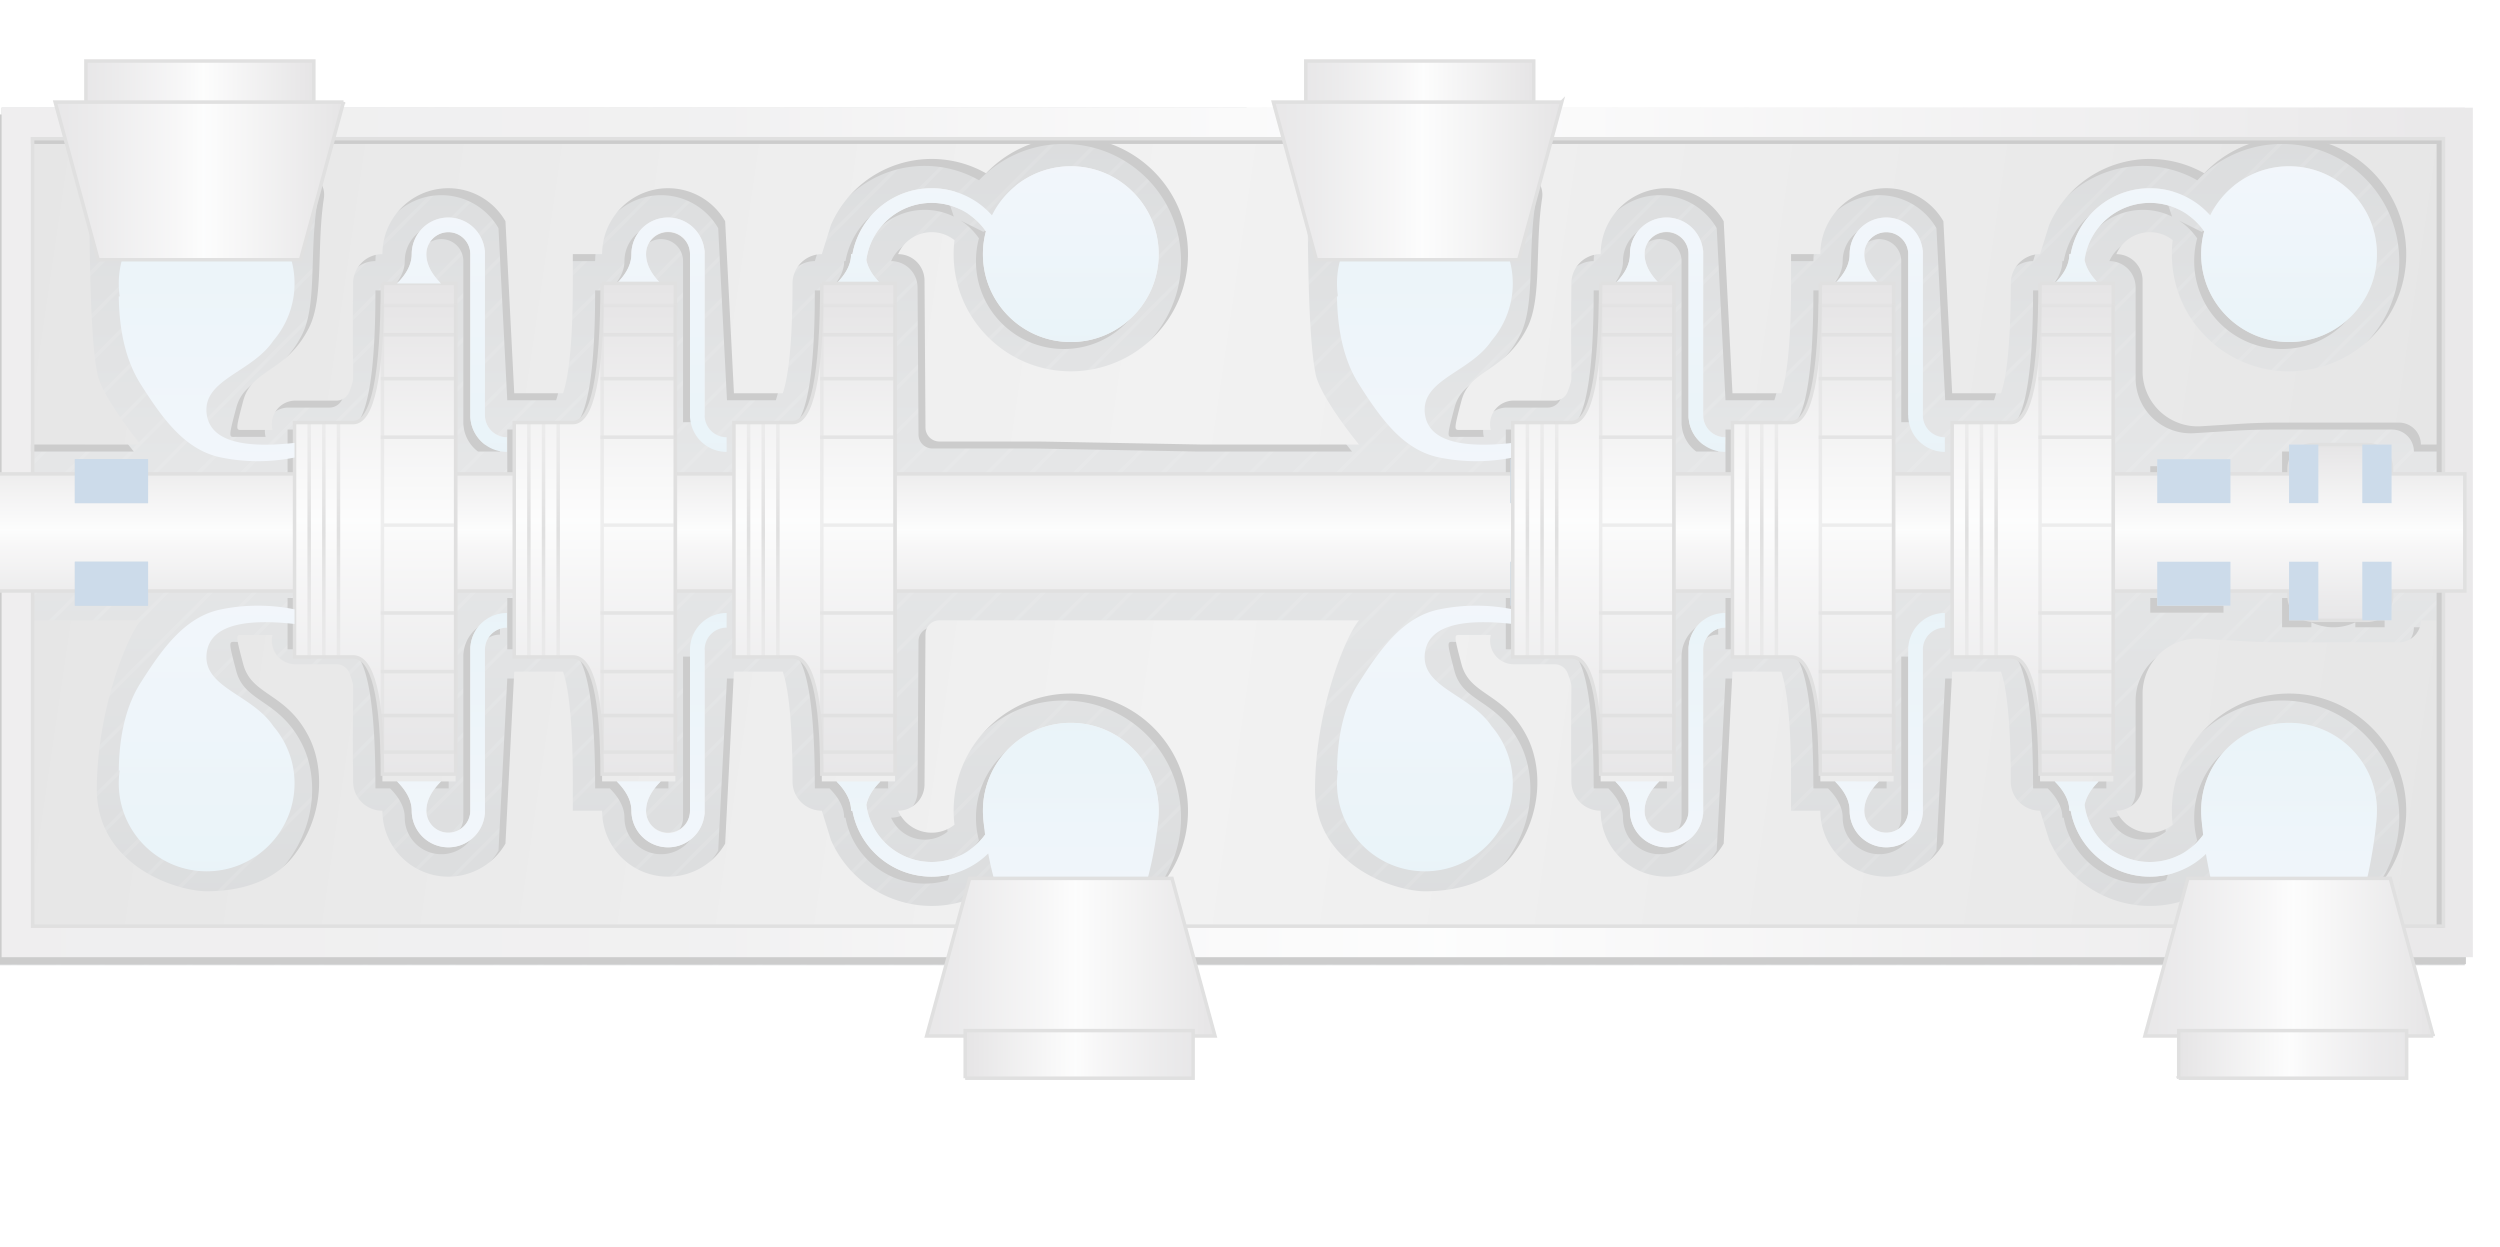 <svg width="359" height="179" xmlns="http://www.w3.org/2000/svg" xmlns:xlink="http://www.w3.org/1999/xlink"><defs><linearGradient x1="50%" y1="0%" x2="50%" y2="100%" id="q"><stop stop-color="#BDD3EB" offset="0%"/><stop stop-color="#93C5DE" offset="100%"/></linearGradient><linearGradient x1="50.034%" y1="100%" x2="50.034%" y2="0%" id="a"><stop stop-color="#363D43" offset="0%"/><stop stop-color="#798085" offset="49.343%"/><stop stop-color="#82888D" offset="50.901%"/><stop stop-color="#363D43" offset="100%"/></linearGradient><linearGradient x1="50.034%" y1="99.984%" x2="50.034%" y2="-.004%" id="D"><stop stop-color="#8B878D" offset="0%"/><stop stop-color="#9F9CA1" offset="13.66%"/><stop stop-color="#D9D8DA" offset="42.07%"/><stop stop-color="#F3F4F4" offset="51.52%"/><stop stop-color="#807B80" offset="100%"/></linearGradient><linearGradient x1="0%" y1="48.895%" x2="100%" y2="51.105%" id="g"><stop stop-color="#838383" offset="0%"/><stop stop-color="#BEBEBE" offset="47.838%"/><stop stop-color="#838383" offset="100%"/></linearGradient><linearGradient x1="50%" y1="0%" x2="50%" y2="100%" id="C"><stop stop-color="#BDD3EB" offset="0%"/><stop stop-color="#93C5DE" offset="100%"/></linearGradient><linearGradient x1="50%" y1="0%" x2="50%" y2="100%" id="A"><stop stop-color="#BDD3EB" offset="0%"/><stop stop-color="#93C5DE" offset="100%"/></linearGradient><linearGradient x1="50%" y1="0%" x2="50%" y2="100%" id="y"><stop stop-color="#BDD3EB" offset="0%"/><stop stop-color="#93C5DE" offset="100%"/></linearGradient><linearGradient x1="50%" y1="0%" x2="50%" y2="100%" id="t"><stop stop-color="#BDD3EB" offset="0%"/><stop stop-color="#93C5DE" offset="100%"/></linearGradient><linearGradient x1=".453%" y1="50.403%" x2="99.615%" y2="50.403%" id="l"><stop stop-color="#AFACB1" offset="0%"/><stop stop-color="#BAB9BC" offset="28.499%"/><stop stop-color="#D9D8DA" offset="42.07%"/><stop stop-color="#F3F4F4" offset="58.437%"/><stop stop-color="#958F95" offset="100%"/></linearGradient><linearGradient x1="50.034%" y1="114.901%" x2="50.034%" y2="-16.677%" id="c"><stop stop-color="#363D43" offset="0%"/><stop stop-color="#82888D" offset="52.238%"/><stop stop-color="#363D43" offset="100%"/></linearGradient><linearGradient x1="50%" y1="0%" x2="50%" y2="100%" id="p"><stop stop-color="#636262" stop-opacity=".401" offset="0%"/><stop stop-color="#636262" offset="46.746%"/><stop stop-color="#636262" stop-opacity=".4" offset="100%"/></linearGradient><linearGradient x1="50.034%" y1="99.984%" x2="50.034%" y2="-.004%" id="m"><stop stop-color="#8B878D" offset="0%"/><stop stop-color="#9F9CA1" offset="13.66%"/><stop stop-color="#D9D8DA" offset="42.07%"/><stop stop-color="#F3F4F4" offset="51.52%"/><stop stop-color="#807B80" offset="100%"/></linearGradient><linearGradient x1="50.034%" y1="99.984%" x2="50.034%" y2="-.004%" id="n"><stop stop-color="#8B878D" offset="0%"/><stop stop-color="#9F9CA1" offset="13.66%"/><stop stop-color="#D9D8DA" offset="42.07%"/><stop stop-color="#F3F4F4" offset="51.52%"/><stop stop-color="#807B80" offset="100%"/></linearGradient><linearGradient x1="50%" y1="0%" x2="50%" y2="100%" id="o"><stop stop-color="#636262" stop-opacity=".4" offset="0%"/><stop stop-color="#636262" offset="46.746%"/><stop stop-color="#636262" stop-opacity=".4" offset="100%"/></linearGradient><linearGradient x1="50.034%" y1="99.984%" x2="50.034%" y2="-.004%" id="E"><stop stop-color="#8B878D" offset="0%"/><stop stop-color="#9F9CA1" offset="13.66%"/><stop stop-color="#D9D8DA" offset="42.07%"/><stop stop-color="#F3F4F4" offset="51.52%"/><stop stop-color="#807B80" offset="100%"/></linearGradient><filter x="-3%" y="-7%" width="105.4%" height="115.6%" filterUnits="objectBoundingBox" id="j"><feOffset dx="-1" dy="1" in="SourceAlpha" result="shadowOffsetOuter1"/><feGaussianBlur stdDeviation="3" in="shadowOffsetOuter1" result="shadowBlurOuter1"/><feColorMatrix values="0 0 0 0 0 0 0 0 0 0 0 0 0 0 0 0 0 0 0.231 0" in="shadowBlurOuter1"/></filter><filter x="0%" y="0%" width="100%" height="100%" filterUnits="objectBoundingBox" id="r"><feGaussianBlur in="SourceGraphic"/></filter><filter x="0%" y="0%" width="100%" height="100%" filterUnits="objectBoundingBox" id="s"><feGaussianBlur in="SourceGraphic"/></filter><filter x="-3%" y="-16.2%" width="105.4%" height="136.1%" filterUnits="objectBoundingBox" id="h"><feOffset dx="-1" dy="1" in="SourceAlpha" result="shadowOffsetOuter1"/><feGaussianBlur stdDeviation="3" in="shadowOffsetOuter1" result="shadowBlurOuter1"/><feColorMatrix values="0 0 0 0 0 0 0 0 0 0 0 0 0 0 0 0 0 0 0.231 0" in="shadowBlurOuter1"/></filter><filter x="0%" y="0%" width="100%" height="100%" filterUnits="objectBoundingBox" id="u"><feGaussianBlur in="SourceGraphic"/></filter><filter x="0%" y="0%" width="100%" height="100%" filterUnits="objectBoundingBox" id="v"><feGaussianBlur in="SourceGraphic"/></filter><filter x="0%" y="0%" width="100%" height="100%" filterUnits="objectBoundingBox" id="w"><feGaussianBlur in="SourceGraphic"/></filter><filter x="0%" y="0%" width="100%" height="100%" filterUnits="objectBoundingBox" id="B"><feGaussianBlur in="SourceGraphic"/></filter><filter x="-3%" y="-16.2%" width="105.4%" height="136.1%" filterUnits="objectBoundingBox" id="e"><feOffset dx="-1" dy="1" in="SourceAlpha" result="shadowOffsetOuter1"/><feGaussianBlur stdDeviation="3" in="shadowOffsetOuter1" result="shadowBlurOuter1"/><feColorMatrix values="0 0 0 0 0 0 0 0 0 0 0 0 0 0 0 0 0 0 0.231 0" in="shadowBlurOuter1"/></filter><filter x="0%" y="0%" width="100%" height="100%" filterUnits="objectBoundingBox" id="z"><feGaussianBlur in="SourceGraphic"/></filter><filter x="0%" y="0%" width="100%" height="100%" filterUnits="objectBoundingBox" id="x"><feGaussianBlur in="SourceGraphic"/></filter><path d="M788.23 202.453v-48.375h19.98l-.094.119c-2.113 2.744-6.18 13.113-6.215 24.068-.035 11.122 11.568 14.723 15.775 14.723 4.206 0 9.464-1.051 12.62-5.258 4.354-5.807 4.206-12.62 2.103-16.826-3.25-6.5-8.243-5.93-9.465-10.517-1.197-4.493-1.058-4.22-.063-4.207h4.27l-.04.182a3.386 3.386 0 003.324 4.025h5.887l.165.007a2 2 0 011.703 1.279c.352.92.528 1.543.528 1.87 0 3.154-.069 6.347-.01 11.802l.01 1.869v.011l.006.21a4.195 4.195 0 003.98 3.98l.21.005.013.136.018.482.021.27a9.465 9.465 0 0017.627 3.836l1.262-24.705h7.01l.062.187c.126.39.256.882.38 1.468.565 2.689.891 6.796.95 12.251l.01 1.869v4.206h4.195l.014.136.018.482.022.27a9.465 9.465 0 0017.627 3.836l1.26-24.705h7.011l.063.187c.125.39.255.882.378 1.468.567 2.689.892 6.796.952 12.251l.01 1.869.005.21a4.207 4.207 0 003.991 3.991l.21.005 1.315 4.213.14.31a15.785 15.785 0 0022.12 7.088l.432.436.292.278a16.802 16.802 0 0011.457 4.501c9.293 0 16.826-7.533 16.826-16.826s-7.533-16.826-16.826-16.826-16.826 7.533-16.826 16.826c0 .676.04 1.347.12 2.012a5.232 5.232 0 01-3.275 1.143 5.267 5.267 0 01-4.822-3.155 3.795 3.795 0 003.795-3.77l.138-21.58.006-.149a2 2 0 011.993-1.838h14.522l23.279-.004 2.469-.001h19.981l-.095.119c-2.113 2.744-6.18 13.113-6.215 24.068-.035 11.122 11.568 14.723 15.775 14.723 4.206 0 9.465-1.051 12.62-5.258 4.354-5.807 4.206-12.62 2.103-16.826-3.25-6.5-8.243-5.93-9.465-10.517-1.197-4.493-1.058-4.22-.063-4.207h4.27l-.04.182a3.386 3.386 0 003.324 4.025h5.887l.165.007a2 2 0 011.703 1.279c.352.92.529 1.543.529 1.87 0 3.154-.07 6.347-.01 11.802l.01 1.869v.011l.005.21a4.195 4.195 0 003.98 3.98l.21.005.013.136.018.482.021.27a9.465 9.465 0 0017.628 3.836l1.26-24.705h7.011l.063.187c.125.39.255.882.378 1.468.566 2.689.892 6.796.952 12.251l.01 1.869v4.206h4.195l.014.136.017.482.022.27a9.465 9.465 0 0017.627 3.836l1.26-24.705h7.011l.063.187c.125.39.255.882.379 1.468.566 2.689.892 6.796.951 12.251l.01 1.869.005.21a4.207 4.207 0 003.992 3.991l.21.005 1.314 4.213.14.31a15.785 15.785 0 0022.121 7.088l.432.436.291.278a16.802 16.802 0 0011.457 4.501c9.293 0 16.827-7.533 16.827-16.826s-7.534-16.826-16.827-16.826c-9.293 0-16.826 7.533-16.826 16.826 0 .676.04 1.347.12 2.012a5.232 5.232 0 01-3.275 1.143 5.267 5.267 0 01-4.822-3.155 3.77 3.77 0 003.77-3.77v-13.04l.004-.246a7.92 7.92 0 018.41-7.657l5.297.33 1.246.07a100 100 0 004.992.125h16.86l.18-.005c1.598-.09 2.88-1.37 2.969-2.97l.005-.178 6.309-.001v48.375H788.23zm328.477-33.653c6.97 0 12.62 5.65 12.62 12.62 0 6.97-5.65 12.62-12.62 12.62a12.565 12.565 0 01-7.911-2.788l.55-.367v-3.155l-4.207-2.103-3.269 1.636a9.498 9.498 0 002.646-2.573 12.637 12.637 0 01-.428-3.27c0-6.97 5.65-12.62 12.62-12.62zm-174.938 0c6.97 0 12.62 5.65 12.62 12.62 0 6.97-5.65 12.62-12.62 12.62a12.565 12.565 0 01-7.911-2.788l.55-.367v-3.155l-4.207-2.103-3.269 1.636a9.498 9.498 0 002.645-2.573 12.637 12.637 0 01-.427-3.27c0-6.97 5.65-12.62 12.62-12.62zm25.24-18.93l-10.517.003H916.53v27.34h-2.103l-.234.242c-.985 1.044-1.58 2.088-1.785 3.132.62 4.627 4.583 8.195 9.38 8.195 1.5 0 2.92-.35 4.18-.971l-.864 2.592a11.57 11.57 0 01-3.316.482c-5.67 0-10.388-4.08-11.377-9.465h-.191l-.007-.247c-.078-1.32-.777-2.64-2.096-3.96h-2.104l-.016-2.419-.008-.513c-.198-11.366-1.592-17.049-4.182-17.049h-6.31v-7.361h71.512zm174.938 0l-10.517.003v4.204h-4.206l.002-.71-.29.131c-.881.373-1.85.58-2.867.58-1.13 0-2.2-.255-3.156-.71v.71h-4.206v-4.205h-8.413v2.101h-10.516v-2.101h-6.31v27.34h-2.103l-.234.242c-.985 1.044-1.58 2.088-1.785 3.132.62 4.627 4.584 8.195 9.38 8.195 1.5 0 2.92-.35 4.18-.971l-.864 2.592a11.57 11.57 0 01-3.316.482c-5.67 0-10.388-4.08-11.377-9.465h-.19l-.008-.247c-.078-1.32-.776-2.64-2.096-3.96h-2.103l-.017-2.419-.008-.513c-.198-11.366-1.592-17.049-4.182-17.049h-6.31v-7.361h71.512zm-256.966 0v27.344h-2.104l-.24.247c-1.242 1.32-1.863 2.64-1.863 3.96l.015.303.021.176a3.156 3.156 0 006.274-.48v-23.135l2.103-.001v23.662h-.026l-.027.226a5.26 5.26 0 01-10.452-.406l-.026-.696-.027-.241c-.17-1.205-.856-2.41-2.061-3.615h-2.104l-.016-2.42-.008-.513c-.198-11.366-1.592-17.049-4.182-17.049h-8.413v-7.361h23.136zm-31.55 0v27.344h-2.103l-.24.247c-1.242 1.32-1.863 2.64-1.863 3.96l.014.303.022.176a3.156 3.156 0 006.274-.48v-23.337l.007-.182.068-.51.052-.263a5.256 5.256 0 011.724-2.849l.254-.202h3.153v1.052l-.304.015-.176.021a3.156 3.156 0 00-2.675 3.119v23.662h-.026l-.027.226a5.26 5.26 0 01-10.452-.406l-.026-.696-.027-.241c-.17-1.205-.857-2.41-2.062-3.615h-2.103l-.016-2.42-.008-.513c-.198-11.366-1.592-17.049-4.183-17.049h-8.413v-7.361h23.136zm174.939 0v27.344h-2.104l-.24.247c-1.242 1.32-1.863 2.64-1.863 3.96l.014.303.022.176a3.156 3.156 0 006.274-.48v-23.337l.007-.182.068-.51.052-.263a5.256 5.256 0 011.724-2.849l.254-.202h3.153v1.052l-.304.015-.176.021a3.156 3.156 0 00-2.675 3.119v23.662h-.026l-.027.226a5.26 5.26 0 01-10.452-.406l-.026-.696-.027-.241c-.17-1.205-.857-2.41-2.062-3.615h-2.103l-.016-2.42-.008-.513c-.198-11.366-1.592-17.049-4.182-17.049h-8.414v-7.361h23.137zm31.549 0v27.344h-2.104l-.24.247c-1.242 1.32-1.863 2.64-1.863 3.96l.015.303.022.176a3.156 3.156 0 006.273-.48v-23.135l2.103-.001v23.662h-.026l-.027.226a5.26 5.26 0 01-10.452-.406l-.026-.696-.027-.241c-.17-1.205-.856-2.41-2.061-3.615h-2.104l-.016-2.42-.008-.513c-.198-11.366-1.592-17.049-4.182-17.049h-8.413v-7.361h23.136z" id="i"/><path d="M788.23 80.463h354.873v121.99H788.23V80.463zm4.206 4.206v113.577h346.46V84.67h-346.46z" id="k"/><path d="M921.788 92.03c1.153 0 2.266.17 3.316.483l.864 2.592a9.423 9.423 0 00-4.18-.971c-4.797 0-8.76 3.568-9.38 8.195.205 1.044.8 2.088 1.785 3.132l.234.241h2.103v27.34h39.962l10.517.003h-71.512v-7.362h6.31c2.59 0 3.984-5.683 4.182-17.049l.008-.512.016-2.42h2.104c1.32-1.32 2.018-2.64 2.096-3.96l.007-.247h.19c.99-5.384 5.707-9.464 11.378-9.464zm137.08 4.207a5.26 5.26 0 015.204 4.506l.027.227h.026v23.662l-2.103-.001v-23.136a3.155 3.155 0 00-6.273-.48l-.022.177-.015.303c0 1.32.621 2.64 1.863 3.96l.24.247h2.104v27.343h-23.136v-7.362h8.413c2.59 0 3.984-5.683 4.182-17.049l.008-.512.016-2.42h2.104c1.205-1.205 1.892-2.41 2.061-3.615l.027-.241.026-.696a5.259 5.259 0 015.247-4.913zm-31.55 0a5.26 5.26 0 015.205 4.506l.027.227h.026v23.662c0 1.579 1.16 2.887 2.675 3.118l.176.022.304.014v1.052h-3.153l-.254-.201a5.256 5.256 0 01-1.724-2.85l-.052-.263-.068-.51-.007-.182v-23.337a3.155 3.155 0 00-6.274-.48l-.022.177-.014.303c0 1.32.621 2.64 1.863 3.96l.24.247h2.104v27.343h-23.137v-7.362h8.414c2.59 0 3.984-5.683 4.182-17.049l.008-.512.016-2.42h2.103c1.205-1.205 1.893-2.41 2.062-3.615l.027-.241.026-.696a5.259 5.259 0 015.247-4.913zm-143.389 0a5.26 5.26 0 015.205 4.506l.027.227h.026v23.662l-2.103-.001v-23.136a3.155 3.155 0 00-6.274-.48l-.021.177-.015.303c0 1.32.621 2.64 1.863 3.96l.24.247h2.104v27.343h-23.136v-7.362h8.413c2.59 0 3.984-5.683 4.182-17.049l.008-.512.016-2.42h2.104c1.205-1.205 1.892-2.41 2.061-3.615l.027-.241.026-.696a5.259 5.259 0 015.247-4.913zm212.797-4.206c1.153 0 2.266.168 3.316.482l.864 2.592a9.423 9.423 0 00-4.18-.971c-4.796 0-8.76 3.568-9.38 8.195.205 1.044.8 2.088 1.785 3.132l.234.241h2.103v27.34h6.31v-2.1h10.516v2.1h8.413v-4.204h4.207v.709a7.333 7.333 0 013.155-.709c1.017 0 1.986.206 2.867.58l.29.13-.002-.71h4.206v4.205l10.517.002h-71.512v-7.362h6.31c2.59 0 3.984-5.683 4.182-17.049l.008-.512.017-2.42h2.103c1.32-1.32 2.018-2.64 2.096-3.96l.007-.247h.19c.99-5.384 5.707-9.464 11.378-9.464zM852.38 96.237a5.26 5.26 0 015.205 4.506l.027.227h.026v23.662c0 1.579 1.16 2.887 2.675 3.118l.176.022.304.014v1.052h-3.153l-.254-.201a5.256 5.256 0 01-1.724-2.85l-.052-.263-.068-.51-.007-.182v-23.337a3.155 3.155 0 00-6.274-.48l-.022.177-.014.303c0 1.32.62 2.64 1.863 3.96l.24.247h2.103v27.343h-23.136v-7.362h8.413c2.59 0 3.985-5.683 4.183-17.049l.008-.512.016-2.42h2.103c1.205-1.205 1.893-2.41 2.062-3.615l.027-.241.026-.696a5.259 5.259 0 015.247-4.913zm110.788 32.6h-2.47l-22.345-.417-.933-.013-.933-.005h-13.589a2 2 0 01-1.993-1.838l-.007-.149-.137-21.149a3.795 3.795 0 00-3.795-3.77 5.267 5.267 0 014.822-3.155c1.218 0 2.362.414 3.274 1.143-.079.664-.119 1.335-.119 2.011 0 9.293 7.533 16.827 16.826 16.827s16.826-7.534 16.826-16.827c0-9.292-7.533-16.826-16.826-16.826a16.802 16.802 0 00-11.457 4.502l-.292.277-.431.437a15.785 15.785 0 00-22.121 7.087l-.14.31-1.315 4.213-.21.006a4.207 4.207 0 00-3.991 3.991l-.005.21-.01 1.868c-.06 5.456-.385 9.563-.952 12.251a14.931 14.931 0 01-.378 1.469l-.063.187h-7.01l-1.261-24.706a9.465 9.465 0 00-17.627 3.836l-.022.27-.018.482-.014.136h-4.194v4.207l-.01 1.868c-.06 5.456-.386 9.563-.952 12.251a14.931 14.931 0 01-.379 1.469l-.062.187h-7.01l-1.262-24.706a9.465 9.465 0 00-17.627 3.836l-.021.27-.018.482-.014.136-.21.006a4.195 4.195 0 00-3.98 3.98l-.005.21v.011l-.01 1.868c-.059 5.456.01 8.648.01 11.803 0 .326-.176.95-.528 1.87a2 2 0 01-1.703 1.278l-.165.007h-5.887a3.385 3.385 0 00-3.325 4.025l.04.182h-4.27c-.994.013-1.133.287.064-4.207 1.222-4.587 6.215-4.016 9.465-10.516 2.103-4.207 1.051-11.568 2.103-18.495.315-2.074-1.11-3.23-2.477-3.89a5.253 5.253 0 00-1.272-.42 11.954 11.954 0 00-1.454-.19l-.292-.023-.852-.047c-.37-.016-.777-.03-1.22-.04l-.338-.008-1.228-.018-2.543-.002c-3.44.019-8.034.118-13.788.298l-.696.022-1.299.044a6.408 6.408 0 00-6.19 6.408c.034 10.908.342 18.2.964 22.132l.037.228.13.706c.513 2.55 3.913 7.255 6.02 9.867l.207.254H788.23V80.463h353.717l-.001 48.375-6.31-.001-.004-.18a3.154 3.154 0 00-2.97-2.969l-.179-.005h-16.86a100 100 0 00-4.992.125l-1.246.07-5.297.331a7.919 7.919 0 01-8.41-7.657l-.003-.247v-13.039a3.77 3.77 0 00-3.771-3.77 5.267 5.267 0 014.822-3.155c1.218 0 2.362.414 3.275 1.143-.08.664-.12 1.335-.12 2.011 0 9.293 7.533 16.827 16.826 16.827s16.827-7.534 16.827-16.827c0-9.292-7.534-16.826-16.827-16.826a16.802 16.802 0 00-11.457 4.502l-.291.277-.432.437a15.785 15.785 0 00-22.121 7.087l-.14.31-1.314 4.213-.21.006a4.207 4.207 0 00-3.992 3.991l-.005.21-.01 1.868c-.06 5.456-.385 9.563-.951 12.251a14.933 14.933 0 01-.38 1.469l-.062.187h-7.01l-1.261-24.706a9.465 9.465 0 00-17.627 3.836l-.022.27-.017.482-.014.136h-4.195v4.207l-.01 1.868c-.06 5.456-.386 9.563-.952 12.251a14.933 14.933 0 01-.378 1.469l-.063.187h-7.01l-1.261-24.706a9.465 9.465 0 00-17.627 3.836l-.022.27-.018.482-.014.136-.209.006a4.195 4.195 0 00-3.98 3.98l-.005.21v.011l-.01 1.868c-.06 5.456.01 8.648.01 11.803 0 .326-.177.95-.529 1.87a2 2 0 01-1.703 1.278l-.165.007h-5.887a3.385 3.385 0 00-3.325 4.025l.04.182h-4.27c-.994.013-1.133.287.064-4.207 1.222-4.587 6.215-4.016 9.465-10.516 2.103-4.207 1.051-11.568 2.103-18.495.315-2.074-1.11-3.23-2.477-3.89a5.253 5.253 0 00-1.272-.42 11.954 11.954 0 00-1.454-.19l-.292-.023-.852-.047c-.37-.016-.777-.03-1.22-.04l-.338-.008-1.228-.018-2.543-.002c-3.44.019-8.033.118-13.788.298l-.696.022-1.298.044a6.408 6.408 0 00-6.191 6.408c.035 10.908.342 18.2.965 22.132l.037.228.129.706c.514 2.55 3.913 7.255 6.02 9.867l.207.254h-19.981zm-21.399-39.961c6.97 0 12.62 5.65 12.62 12.62 0 6.97-5.65 12.62-12.62 12.62-6.97 0-12.62-5.65-12.62-12.62 0-1.132.15-2.228.428-3.27a9.498 9.498 0 00-2.645-2.573l3.27 1.636 4.206-2.103V92.03l-.55-.368a12.565 12.565 0 017.911-2.787zm174.938 0c6.97 0 12.62 5.65 12.62 12.62 0 6.97-5.65 12.62-12.62 12.62-6.97 0-12.62-5.65-12.62-12.62 0-1.132.15-2.228.429-3.27a9.498 9.498 0 00-2.646-2.573l3.27 1.636 4.206-2.103V92.03l-.55-.368a12.565 12.565 0 017.911-2.787z" id="f"/><path id="b" d="M2.955.247h352.596v122.9H1.528z"/></defs><g fill="none" fill-rule="evenodd" opacity=".2"><path fill="url(#a)" fill-rule="nonzero" d="M788.23 80.463h178.779v121.99h-178.78z" transform="translate(-788 -65)"/><g transform="translate(-1.605 15.463)"><mask id="d" fill="#fff"><use xlink:href="#b"/></mask><use fill="url(#c)" fill-rule="nonzero" xlink:href="#b"/><g opacity=".603"><g opacity=".148" mask="url(#d)" stroke="#FFF" stroke-linecap="square" stroke-width=".5"><path d="M-536.606 185.09l899.153-901.257M-536.606 191.4l899.153-901.258M-536.606 197.708l899.153-901.256M-536.606 204.018l899.153-901.256M-536.606 210.328l899.153-901.256M-536.606 216.638l899.153-901.256M-536.606 222.948l899.153-901.256M-536.606 229.258l899.153-901.256M-536.606 235.567l899.153-901.256M-536.606 241.877l899.153-901.256M-536.606 248.187l899.153-901.256M-536.606 254.497l899.153-901.256M-536.606 260.807l899.153-901.256M-536.606 267.117l899.153-901.256M-536.606 273.427L362.547-627.83M-536.606 279.736L362.547-621.52M-536.606 286.046L362.547-615.21M-536.606 292.356L362.547-608.9M-536.606 298.666L362.547-602.59M-536.606 304.976L362.547-596.28M-536.606 311.286L362.547-589.97M-536.606 317.595L362.547-583.66M-536.606 323.905L362.547-577.35M-536.606 330.215L362.547-571.04M-536.606 336.525L362.547-564.73M-536.606 342.835L362.547-558.42M-536.606 349.145L362.547-552.11M-536.606 355.454l899.153-901.256M-536.606 361.764l899.153-901.256M-536.606 368.074l899.153-901.256M-536.606 374.384l899.153-901.256M-536.606 380.694l899.153-901.256M-536.606 387.004l899.153-901.256M-536.606 393.314l899.153-901.257M-536.606 399.623l899.153-901.256M-536.606 405.933l899.153-901.256M-536.606 412.243l899.153-901.256M-536.606 418.553l899.153-901.256M-536.606 424.863l899.153-901.256M-536.606 431.173l899.153-901.256M-536.606 437.482l899.153-901.256M-536.606 443.792l899.153-901.256M-536.606 450.102l899.153-901.256M-536.606 456.412l899.153-901.256M-536.606 462.722l899.153-901.256M-536.606 469.032l899.153-901.256M-536.606 475.342l899.153-901.257M-536.606 481.651l899.153-901.256M-536.606 487.961l899.153-901.256M-536.606 494.271l899.153-901.256M-536.606 500.581l899.153-901.256M-536.606 506.891l899.153-901.256M-536.606 513.201l899.153-901.256M-536.606 519.51l899.153-901.256M-536.606 525.82l899.153-901.256M-536.606 532.13l899.153-901.256M-536.606 538.44l899.153-901.256M-536.606 544.75l899.153-901.256M-536.606 551.06l899.153-901.256M-536.606 557.37l899.153-901.257M-536.606 563.68l899.153-901.257M-536.606 569.99l899.153-901.257M-536.606 576.3l899.153-901.257M-536.606 582.61l899.153-901.257M-536.606 588.92l899.153-901.257M-536.606 595.23l899.153-901.257M-536.606 601.538l899.153-901.256M-536.606 607.848l899.153-901.256M-536.606 614.158l899.153-901.256M-536.606 620.468l899.153-901.256M-536.606 626.778l899.153-901.256M-536.606 633.088l899.153-901.256M-536.606 639.397l899.153-901.256M-536.606 645.707l899.153-901.256M-536.606 652.017l899.153-901.256M-536.606 658.327l899.153-901.256M-536.606 664.637l899.153-901.256M-536.606 670.947l899.153-901.256M-536.606 677.257L362.547-224M-536.606 683.566L362.547-217.69M-536.606 689.876L362.547-211.38M-536.606 696.186L362.547-205.07M-536.606 702.496L362.547-198.76M-536.606 708.806L362.547-192.45M-536.606 715.116L362.547-186.14M-536.606 721.425L362.547-179.83M-536.606 727.735L362.547-173.52M-536.606 734.045L362.547-167.21M-536.606 740.355L362.547-160.9M-536.606 746.665L362.547-154.59M-536.606 752.975L362.547-148.28M-536.606 759.285l899.153-901.257M-536.606 765.594l899.153-901.256M-536.606 771.904l899.153-901.256M-536.606 778.214l899.153-901.256M-536.606 784.524l899.153-901.256M-536.606 790.834l899.153-901.256M-536.606 797.144l899.153-901.256M-536.606 803.453L362.547-97.803M-536.606 809.763L362.547-91.493M-536.606 816.073L362.547-85.183M-536.606 822.383L362.547-78.873M-536.606 828.693L362.547-72.563M-536.606 835.003L362.547-66.253M-536.606 841.312L362.547-59.944M-536.606 847.622L362.547-53.634M-536.606 853.932L362.547-47.324M-536.606 860.242L362.547-41.014M-536.606 866.552L362.547-34.704M-536.606 872.862L362.547-28.394M-536.606 879.172L362.547-22.085M-536.606 885.481L362.547-15.775M-536.606 891.791L362.547-9.465M-536.606 898.101L362.547-3.155M-536.606 904.411L362.547 3.155M-536.606 910.721L362.547 9.465M-536.606 917.031L362.547 15.775M-536.606 923.34L362.547 22.084M-536.606 929.65L362.547 28.394M-536.606 935.96L362.547 34.704M-536.606 942.27L362.547 41.014M-536.606 948.58L362.547 47.324M-536.606 954.89L362.547 53.634M-536.606 961.2L362.547 59.942M-536.606 967.51L362.547 66.252M-536.606 973.82L362.547 72.562M-536.606 980.13L362.547 78.872M-536.606 986.44L362.547 85.182M-536.606 992.75L362.547 91.492M-536.606 999.06L362.547 97.802M-536.606 1005.368l899.153-901.256M-536.606 1011.678l899.153-901.256M-536.606 1017.988l899.153-901.256M-536.606 1024.298l899.153-901.256M-536.606 1030.608l899.153-901.256M-536.606 1036.918l899.153-901.256M-536.606 1043.227l899.153-901.256M-536.606 1049.537l899.153-901.256M-536.606 1055.847l899.153-901.256M-536.606 1062.157l899.153-901.256"/></g></g></g><g fill-rule="nonzero" transform="translate(-788 -65)"><use fill="#000" filter="url(#e)" xlink:href="#f"/><use fill="url(#g)" xlink:href="#f"/></g><g fill-rule="nonzero" transform="translate(-788 -65)"><use fill="#000" filter="url(#h)" xlink:href="#i"/><use fill="url(#g)" xlink:href="#i"/></g><g fill-rule="nonzero" transform="translate(-788 -65)"><use fill="#000" filter="url(#j)" xlink:href="#k"/><use fill="url(#l)" xlink:href="#k"/></g><path stroke="#636262" stroke-width=".5" d="M4.686 19.919h346.186v113.077H4.686z"/><path d="M676.756 149.87v-16.825h439.951v-.707a3.5 3.5 0 013.5-3.5h7.723a3.5 3.5 0 013.5 3.5v.706h10.517v16.827h-10.517v.706a3.5 3.5 0 01-3.5 3.5h-7.723a3.5 3.5 0 01-3.5-3.5v-.707H676.756z" stroke="#636262" stroke-width=".5" fill="url(#m)" fill-rule="nonzero" transform="translate(-788 -65)"/><path d="M343.43 63.838v8.413h-4.206v-8.413h4.206zm-10.516 0v8.413h-4.207v-8.413h4.207zM343.43 89.077v-8.413h-4.206v8.413h4.206zm-10.516 0v-8.413h-4.207v8.413h4.207z" fill="#004C97"/><path fill="#0F436B" d="M216.868 65.941h10.516v6.31h-10.516z"/><g stroke-width=".5"><path d="M12.62 0h10.516v70.46H12.62c0-11.218-1.402-16.826-4.207-16.826H0V19.98h8.413c2.805 0 4.207-6.66 4.207-19.981z" stroke="#636262" fill="url(#n)" fill-rule="nonzero" transform="translate(42.295 40.702)"/><path stroke="#636262" fill-opacity=".04" fill="#000" opacity=".5" d="M54.915 62.786h10.516v12.62H54.915zM54.915 75.406h10.516v12.62H54.915z"/><path stroke="#636262" fill-opacity=".06" fill="#000" opacity=".5" d="M54.915 54.373h10.516v8.413H54.915zM54.915 88.026h10.516v8.413H54.915z"/><path stroke="#636262" fill-opacity=".08" fill="#000" opacity=".5" d="M54.915 48.063h10.516v6.31H54.915zM54.915 96.439h10.516v6.31H54.915z"/><path stroke="#636262" fill-opacity=".104" fill="#000" opacity=".5" d="M54.915 43.857h10.516v4.207H54.915z"/><path stroke="#636262" fill-opacity=".1" fill="#000" opacity=".7" d="M54.915 102.749h10.516v5.258H54.915z"/><path stroke="url(#o)" stroke-linecap="square" d="M2.103 53.634V19.981M4.207 53.634V19.981M6.31 53.634V19.981" transform="translate(42.295 40.702)"/><path stroke="url(#p)" stroke-linecap="square" d="M8.413 53.634V19.981" transform="translate(42.295 40.702)"/></g><path fill="#0F436B" d="M216.868 80.664h10.516v6.31h-10.516z"/><path fill="#004C97" d="M309.778 65.941h10.516v6.31h-10.516zM309.778 80.664h10.516v6.31h-10.516z"/><path fill="#0F436B" d="M10.746 65.941h10.516v6.31H10.746zM10.746 80.664h10.516v6.31H10.746z"/><path fill="#004C97" d="M10.746 65.941h10.516v6.31H10.746zM10.746 80.664h10.516v6.31H10.746z"/><path d="M830.295 152.5v2.103c-7.978-.889-12.185.514-12.62 4.207-.578 4.922 6.512 5.89 9.576 10.47a12.574 12.574 0 013.044 8.22c0 6.97-5.65 12.62-12.62 12.62-6.969 0-12.62-5.65-12.62-12.62 0-.63.047-1.25.136-1.855a6.73 6.73 0 01-.135-.009c.061-5.204 1.113-9.41 3.155-12.62 3.063-4.813 6.31-9.464 11.568-10.516a26.554 26.554 0 0110.516 0z" fill="url(#q)" filter="url(#r)" transform="translate(-788 -65)"/><path d="M830.295 93.608v2.103c-7.978-.889-12.185.514-12.62 4.207-.578 4.922 6.512 5.89 9.576 10.47a12.574 12.574 0 013.044 8.22c0 6.97-5.65 12.62-12.62 12.62-6.969 0-12.62-5.65-12.62-12.62 0-.63.047-1.25.136-1.855a6.714 6.714 0 01-.135-.009c.061-5.204 1.113-9.41 3.155-12.62 3.063-4.813 6.31-9.464 11.568-10.516a26.554 26.554 0 0110.516 0z" fill="url(#q)" filter="url(#s)" transform="matrix(1 0 0 -1 -788 159.31)"/><path d="M852.38 96.237a5.259 5.259 0 015.232 4.733h.026v23.662a3.155 3.155 0 003.155 3.154v2.104a5.259 5.259 0 01-5.23-4.702 2.088 2.088 0 01-.028-.356v-23.337a3.155 3.155 0 10-6.31 0c0 1.403.7 2.805 2.103 4.207h-6.31c1.402-1.402 2.104-2.804 2.104-4.207l.004-.216a5.258 5.258 0 015.254-5.042z" fill="url(#t)" filter="url(#u)" transform="translate(-788 -65)"/><path d="M852.38 153.026a5.259 5.259 0 015.232 4.732h.026v23.662a3.155 3.155 0 003.155 3.155v2.103a5.259 5.259 0 01-5.23-4.701 2.088 2.088 0 01-.028-.356v-23.337a3.155 3.155 0 10-6.31 0c0 1.402.7 2.804 2.103 4.207h-6.31c1.402-1.403 2.104-2.805 2.104-4.207l.004-.217a5.258 5.258 0 015.254-5.041z" fill="url(#t)" filter="url(#v)" transform="matrix(1 0 0 -1 -788 274.704)"/><path d="M1005.233 152.5v2.103c-7.978-.889-12.185.514-12.62 4.207-.578 4.922 6.512 5.89 9.577 10.47a12.574 12.574 0 013.043 8.22c0 6.97-5.65 12.62-12.62 12.62-6.969 0-12.619-5.65-12.619-12.62 0-.63.046-1.25.135-1.855a6.73 6.73 0 01-.135-.009c.061-5.204 1.113-9.41 3.155-12.62 3.063-4.813 6.31-9.464 11.568-10.516a26.554 26.554 0 0110.516 0z" fill="url(#q)" transform="translate(-788 -65)"/><path d="M883.929 153.026a5.259 5.259 0 015.232 4.732h.026v23.662a3.155 3.155 0 003.155 3.155v2.103a5.259 5.259 0 01-5.229-4.701 2.088 2.088 0 01-.03-.356v-23.337a3.155 3.155 0 10-6.309 0c0 1.402.701 2.804 2.103 4.207h-6.31c1.403-1.403 2.104-2.805 2.104-4.207l.004-.217a5.258 5.258 0 015.254-5.041z" fill="url(#t)" filter="url(#w)" transform="matrix(1 0 0 -1 -788 274.704)"/><path d="M1005.233 93.608v2.103c-7.978-.889-12.185.514-12.62 4.207-.578 4.922 6.512 5.89 9.577 10.47a12.574 12.574 0 013.043 8.22c0 6.97-5.65 12.62-12.62 12.62-6.969 0-12.619-5.65-12.619-12.62 0-.63.046-1.25.135-1.855a6.714 6.714 0 01-.135-.009c.061-5.204 1.113-9.41 3.155-12.62 3.063-4.813 6.31-9.464 11.568-10.516a26.554 26.554 0 0110.516 0z" fill="url(#q)" transform="matrix(1 0 0 -1 -788 159.31)"/><path d="M883.929 96.237a5.259 5.259 0 015.232 4.733h.026v23.662a3.155 3.155 0 003.155 3.154v2.104a5.259 5.259 0 01-5.229-4.702 2.088 2.088 0 01-.03-.356v-23.337a3.155 3.155 0 10-6.309 0c0 1.403.701 2.805 2.103 4.207h-6.31c1.403-1.402 2.104-2.804 2.104-4.207l.004-.216a5.258 5.258 0 015.254-5.042z" fill="url(#t)" filter="url(#x)" transform="translate(-788 -65)"/><path d="M1027.318 96.237a5.259 5.259 0 015.232 4.733h.026v23.662a3.155 3.155 0 003.155 3.154v2.104a5.259 5.259 0 01-5.229-4.702 2.087 2.087 0 01-.03-.356v-23.337a3.155 3.155 0 10-6.309 0c0 1.403.701 2.805 2.103 4.207h-6.31c1.403-1.402 2.104-2.804 2.104-4.207l.004-.216a5.258 5.258 0 015.254-5.042z" fill="url(#t)" transform="translate(-788 -65)"/><path d="M941.77 88.876c6.969 0 12.619 5.65 12.619 12.62 0 6.97-5.65 12.62-12.62 12.62-6.97 0-12.62-5.65-12.62-12.62 0-1.133.15-2.23.43-3.274a9.454 9.454 0 00-7.79-4.088c-4.798 0-8.76 3.568-9.381 8.195.22 1.124.894 2.249 2.019 3.373h-6.31c1.402-1.402 2.103-2.804 2.103-4.207h.19c.99-5.384 5.708-9.464 11.378-9.464a11.54 11.54 0 018.656 3.893 12.618 12.618 0 0111.325-7.048z" fill="url(#y)" filter="url(#z)" transform="translate(-788 -65)"/><path d="M951.234 169.908c1.634 2.128 3.155 10.782 3.155 13.672 0 6.97-5.65 12.62-12.62 12.62-6.97 0-12.62-5.65-12.62-12.62 0-.8.113-2.031.311-3.44a9.45 9.45 0 00-7.672-3.922c-4.797 0-8.76 3.568-9.38 8.195.22 1.124.894 2.249 2.019 3.373h-6.31c1.402-1.402 2.103-2.804 2.103-4.206h.19c.99-5.385 5.708-9.465 11.378-9.465a11.53 11.53 0 018.12 3.329c.592-3.118 1.468-6.34 2.396-7.536 2.31-2.972 5.41 1.052 9.465 1.052 4.08 0 7.158-4.055 9.465-1.052z" fill="url(#A)" filter="url(#B)" transform="matrix(1 0 0 -1 -788 300)"/><path d="M1058.867 96.237a5.259 5.259 0 015.232 4.733h.026v23.662a3.155 3.155 0 003.155 3.154v2.104a5.259 5.259 0 01-5.229-4.702 2.087 2.087 0 01-.029-.356v-23.337a3.155 3.155 0 10-6.31 0c0 1.403.701 2.805 2.103 4.207h-6.31c1.403-1.402 2.104-2.804 2.104-4.207l.004-.216a5.258 5.258 0 015.254-5.042z" fill="url(#t)" transform="translate(-788 -65)"/><path d="M1116.707 88.876c6.97 0 12.62 5.65 12.62 12.62 0 6.97-5.65 12.62-12.62 12.62-6.97 0-12.62-5.65-12.62-12.62 0-1.133.15-2.23.43-3.274a9.454 9.454 0 00-7.79-4.088c-4.797 0-8.76 3.568-9.381 8.195.22 1.124.894 2.249 2.019 3.373h-6.31c1.402-1.402 2.103-2.804 2.103-4.207h.19c.99-5.384 5.708-9.464 11.378-9.464a11.54 11.54 0 018.656 3.893 12.618 12.618 0 0111.325-7.048z" fill="url(#y)" transform="translate(-788 -65)"/><g stroke-width=".5"><path d="M12.62 0h10.516v70.46H12.62c0-11.218-1.402-16.826-4.207-16.826H0V19.98h8.413c2.805 0 4.207-6.66 4.207-19.981z" stroke="#636262" fill="url(#n)" fill-rule="nonzero" transform="translate(105.394 40.702)"/><path stroke="#636262" fill-opacity=".04" fill="#000" opacity=".5" d="M118.014 62.786h10.516v12.62h-10.516zM118.014 75.406h10.516v12.62h-10.516z"/><path stroke="#636262" fill-opacity=".06" fill="#000" opacity=".5" d="M118.014 54.373h10.516v8.413h-10.516zM118.014 88.026h10.516v8.413h-10.516z"/><path stroke="#636262" fill-opacity=".08" fill="#000" opacity=".5" d="M118.014 48.063h10.516v6.31h-10.516zM118.014 96.439h10.516v6.31h-10.516z"/><path stroke="#636262" fill-opacity=".104" fill="#000" opacity=".5" d="M118.014 43.857h10.516v4.207h-10.516z"/><path stroke="#636262" fill-opacity=".1" fill="#000" opacity=".7" d="M118.014 102.749h10.516v5.258h-10.516z"/><path stroke="url(#o)" stroke-linecap="square" d="M2.103 53.634V19.981M4.207 53.634V19.981M6.31 53.634V19.981" transform="translate(105.394 40.702)"/><path stroke="url(#p)" stroke-linecap="square" d="M8.413 53.634V19.981" transform="translate(105.394 40.702)"/></g><g stroke-width=".5"><path d="M12.62 0h10.516v70.46H12.62c0-11.218-1.402-16.826-4.207-16.826H0V19.98h8.413c2.805 0 4.207-6.66 4.207-19.981z" stroke="#636262" fill="url(#n)" fill-rule="nonzero" transform="translate(280.332 40.702)"/><path stroke="#636262" fill-opacity=".04" fill="#000" opacity=".5" d="M292.952 62.786h10.516v12.62h-10.516zM292.952 75.406h10.516v12.62h-10.516z"/><path stroke="#636262" fill-opacity=".06" fill="#000" opacity=".5" d="M292.952 54.373h10.516v8.413h-10.516zM292.952 88.026h10.516v8.413h-10.516z"/><path stroke="#636262" fill-opacity=".08" fill="#000" opacity=".5" d="M292.952 48.063h10.516v6.31h-10.516zM292.952 96.439h10.516v6.31h-10.516z"/><path stroke="#636262" fill-opacity=".104" fill="#000" opacity=".5" d="M292.952 43.857h10.516v4.207h-10.516z"/><path stroke="#636262" fill-opacity=".1" fill="#000" opacity=".7" d="M292.952 102.749h10.516v5.258h-10.516z"/><path stroke="url(#o)" stroke-linecap="square" d="M2.103 53.634V19.981M4.207 53.634V19.981M6.31 53.634V19.981" transform="translate(280.332 40.702)"/><path stroke="url(#p)" stroke-linecap="square" d="M8.413 53.634V19.981" transform="translate(280.332 40.702)"/></g><g stroke-width=".5"><path d="M12.62 0h10.516v70.46H12.62c0-11.218-1.402-16.826-4.207-16.826H0V19.98h8.413c2.805 0 4.207-6.66 4.207-19.981z" stroke="#636262" fill="url(#n)" fill-rule="nonzero" transform="translate(73.845 40.702)"/><path stroke="#636262" fill-opacity=".04" fill="#000" opacity=".5" d="M86.465 62.786H96.98v12.62H86.465zM86.465 75.406H96.98v12.62H86.465z"/><path stroke="#636262" fill-opacity=".06" fill="#000" opacity=".5" d="M86.465 54.373H96.98v8.413H86.465zM86.465 88.026H96.98v8.413H86.465z"/><path stroke="#636262" fill-opacity=".08" fill="#000" opacity=".5" d="M86.465 48.063H96.98v6.31H86.465zM86.465 96.439H96.98v6.31H86.465z"/><path stroke="#636262" fill-opacity=".104" fill="#000" opacity=".5" d="M86.465 43.857H96.98v4.207H86.465z"/><path stroke="#636262" fill-opacity=".1" fill="#000" opacity=".7" d="M86.465 102.749H96.98v5.258H86.465z"/><path stroke="url(#o)" stroke-linecap="square" d="M2.103 53.634V19.981M4.207 53.634V19.981M6.31 53.634V19.981" transform="translate(73.845 40.702)"/><path stroke="url(#p)" stroke-linecap="square" d="M8.413 53.634V19.981" transform="translate(73.845 40.702)"/></g><g stroke-width=".5"><path d="M12.62 0h10.516v70.46H12.62c0-11.218-1.402-16.826-4.207-16.826H0V19.98h8.413c2.805 0 4.207-6.66 4.207-19.981z" stroke="#636262" fill="url(#n)" fill-rule="nonzero" transform="translate(248.783 40.702)"/><path stroke="#636262" fill-opacity=".04" fill="#000" opacity=".5" d="M261.403 62.786h10.516v12.62h-10.516zM261.403 75.406h10.516v12.62h-10.516z"/><path stroke="#636262" fill-opacity=".06" fill="#000" opacity=".5" d="M261.403 54.373h10.516v8.413h-10.516zM261.403 88.026h10.516v8.413h-10.516z"/><path stroke="#636262" fill-opacity=".08" fill="#000" opacity=".5" d="M261.403 48.063h10.516v6.31h-10.516zM261.403 96.439h10.516v6.31h-10.516z"/><path stroke="#636262" fill-opacity=".104" fill="#000" opacity=".5" d="M261.403 43.857h10.516v4.207h-10.516z"/><path stroke="#636262" fill-opacity=".1" fill="#000" opacity=".7" d="M261.403 102.749h10.516v5.258h-10.516z"/><path stroke="url(#o)" stroke-linecap="square" d="M2.103 53.634V19.981M4.207 53.634V19.981M6.31 53.634V19.981" transform="translate(248.783 40.702)"/><path stroke="url(#p)" stroke-linecap="square" d="M8.413 53.634V19.981" transform="translate(248.783 40.702)"/></g><g stroke-width=".5"><path d="M12.62 0h10.516v70.46H12.62c0-11.218-1.402-16.826-4.207-16.826H0V19.98h8.413c2.805 0 4.207-6.66 4.207-19.981z" stroke="#636262" fill="url(#n)" fill-rule="nonzero" transform="translate(217.233 40.702)"/><path stroke="#636262" fill-opacity=".04" fill="#000" opacity=".5" d="M229.853 62.786h10.516v12.62h-10.516zM229.853 75.406h10.516v12.62h-10.516z"/><path stroke="#636262" fill-opacity=".06" fill="#000" opacity=".5" d="M229.853 54.373h10.516v8.413h-10.516zM229.853 88.026h10.516v8.413h-10.516z"/><path stroke="#636262" fill-opacity=".08" fill="#000" opacity=".5" d="M229.853 48.063h10.516v6.31h-10.516zM229.853 96.439h10.516v6.31h-10.516z"/><path stroke="#636262" fill-opacity=".104" fill="#000" opacity=".5" d="M229.853 43.857h10.516v4.207h-10.516z"/><path stroke="#636262" fill-opacity=".1" fill="#000" opacity=".7" d="M229.853 102.749h10.516v5.258h-10.516z"/><path stroke="url(#o)" stroke-linecap="square" d="M2.103 53.634V19.981M4.207 53.634V19.981M6.31 53.634V19.981" transform="translate(217.233 40.702)"/><path stroke="url(#p)" stroke-linecap="square" d="M8.413 53.634V19.981" transform="translate(217.233 40.702)"/></g><path d="M1027.318 153.026a5.259 5.259 0 015.232 4.732h.026v23.662a3.155 3.155 0 003.155 3.155v2.103a5.259 5.259 0 01-5.229-4.701 2.087 2.087 0 01-.03-.356v-23.337a3.155 3.155 0 10-6.309 0c0 1.402.701 2.804 2.103 4.207h-6.31c1.403-1.403 2.104-2.805 2.104-4.207l.004-.217a5.258 5.258 0 015.254-5.041zM1058.867 153.026a5.259 5.259 0 015.232 4.732h.026v23.662a3.155 3.155 0 003.155 3.155v2.103a5.259 5.259 0 01-5.229-4.701 2.087 2.087 0 01-.029-.356v-23.337a3.155 3.155 0 10-6.31 0c0 1.402.701 2.804 2.103 4.207h-6.31c1.403-1.403 2.104-2.805 2.104-4.207l.004-.217a5.258 5.258 0 015.254-5.041z" fill="url(#t)" transform="matrix(1 0 0 -1 -788 274.704)"/><path d="M1126.172 169.753c1.62 2.123 3.155 11.847 3.155 14.723 0 6.97-5.65 12.62-12.62 12.62-6.97 0-12.62-5.65-12.62-12.62 0-.778.103-2.024.285-3.475a9.449 9.449 0 00-7.646-3.886c-4.796 0-8.76 3.568-9.38 8.195.22 1.124.894 2.249 2.019 3.373h-6.31c1.402-1.402 2.103-2.804 2.103-4.207h.19c.99-5.384 5.708-9.464 11.378-9.464a11.53 11.53 0 018.047 3.257c.585-3.513 1.489-7.27 2.47-8.516 2.31-2.932 5.44 2.104 9.464 2.104 4.094 0 7.16-5.124 9.465-2.104z" fill="url(#C)" transform="matrix(1 0 0 -1 -788 300.897)"/><path d="M930.451 181.747v41.411l22.636-6.173v-29.064l-22.636-6.174z" stroke="#636262" stroke-width=".5" fill="url(#D)" fill-rule="nonzero" transform="matrix(0 -1 -1 0 356.222 1079.222)"/><path d="M1105.39 181.747v41.411l22.635-6.173v-29.064l-22.636-6.174z" stroke="#636262" stroke-width=".5" fill="url(#D)" fill-rule="nonzero" transform="matrix(0 -1 -1 0 531.16 1254.16)"/><path d="M21.19-12.561h-6.838V20.17h6.837V-12.56z" transform="rotate(90 19.049 13.455)" fill="url(#E)" fill-rule="nonzero" stroke="#636262" stroke-width=".5"/><path d="M21.19-12.561h-6.838V20.17h6.837V-12.56z" transform="rotate(90 106.637 101.044)" fill="url(#E)" fill-rule="nonzero" stroke="#636262" stroke-width=".5"/><path d="M20.801-12.697h-6.837v32.731H20.8v-32.731z" transform="matrix(0 1 1 0 151.298 134.033)" fill="url(#E)" fill-rule="nonzero" stroke="#636262" stroke-width=".5"/><path d="M20.801-12.697h-6.837v32.731H20.8v-32.731z" transform="matrix(0 1 1 0 325.558 134.033)" fill="url(#E)" fill-rule="nonzero" stroke="#636262" stroke-width=".5"/><path d="M980.244 70.274v41.41l22.636-6.173V76.447l-22.636-6.173z" stroke="#636262" stroke-width=".5" fill="url(#D)" fill-rule="nonzero" transform="rotate(90 630.062 -335.521)"/><path d="M805.306 70.274v41.41l22.636-6.173V76.447l-22.636-6.173z" stroke="#636262" stroke-width=".5" fill="url(#D)" fill-rule="nonzero" transform="rotate(90 455.124 -335.521)"/></g></svg>